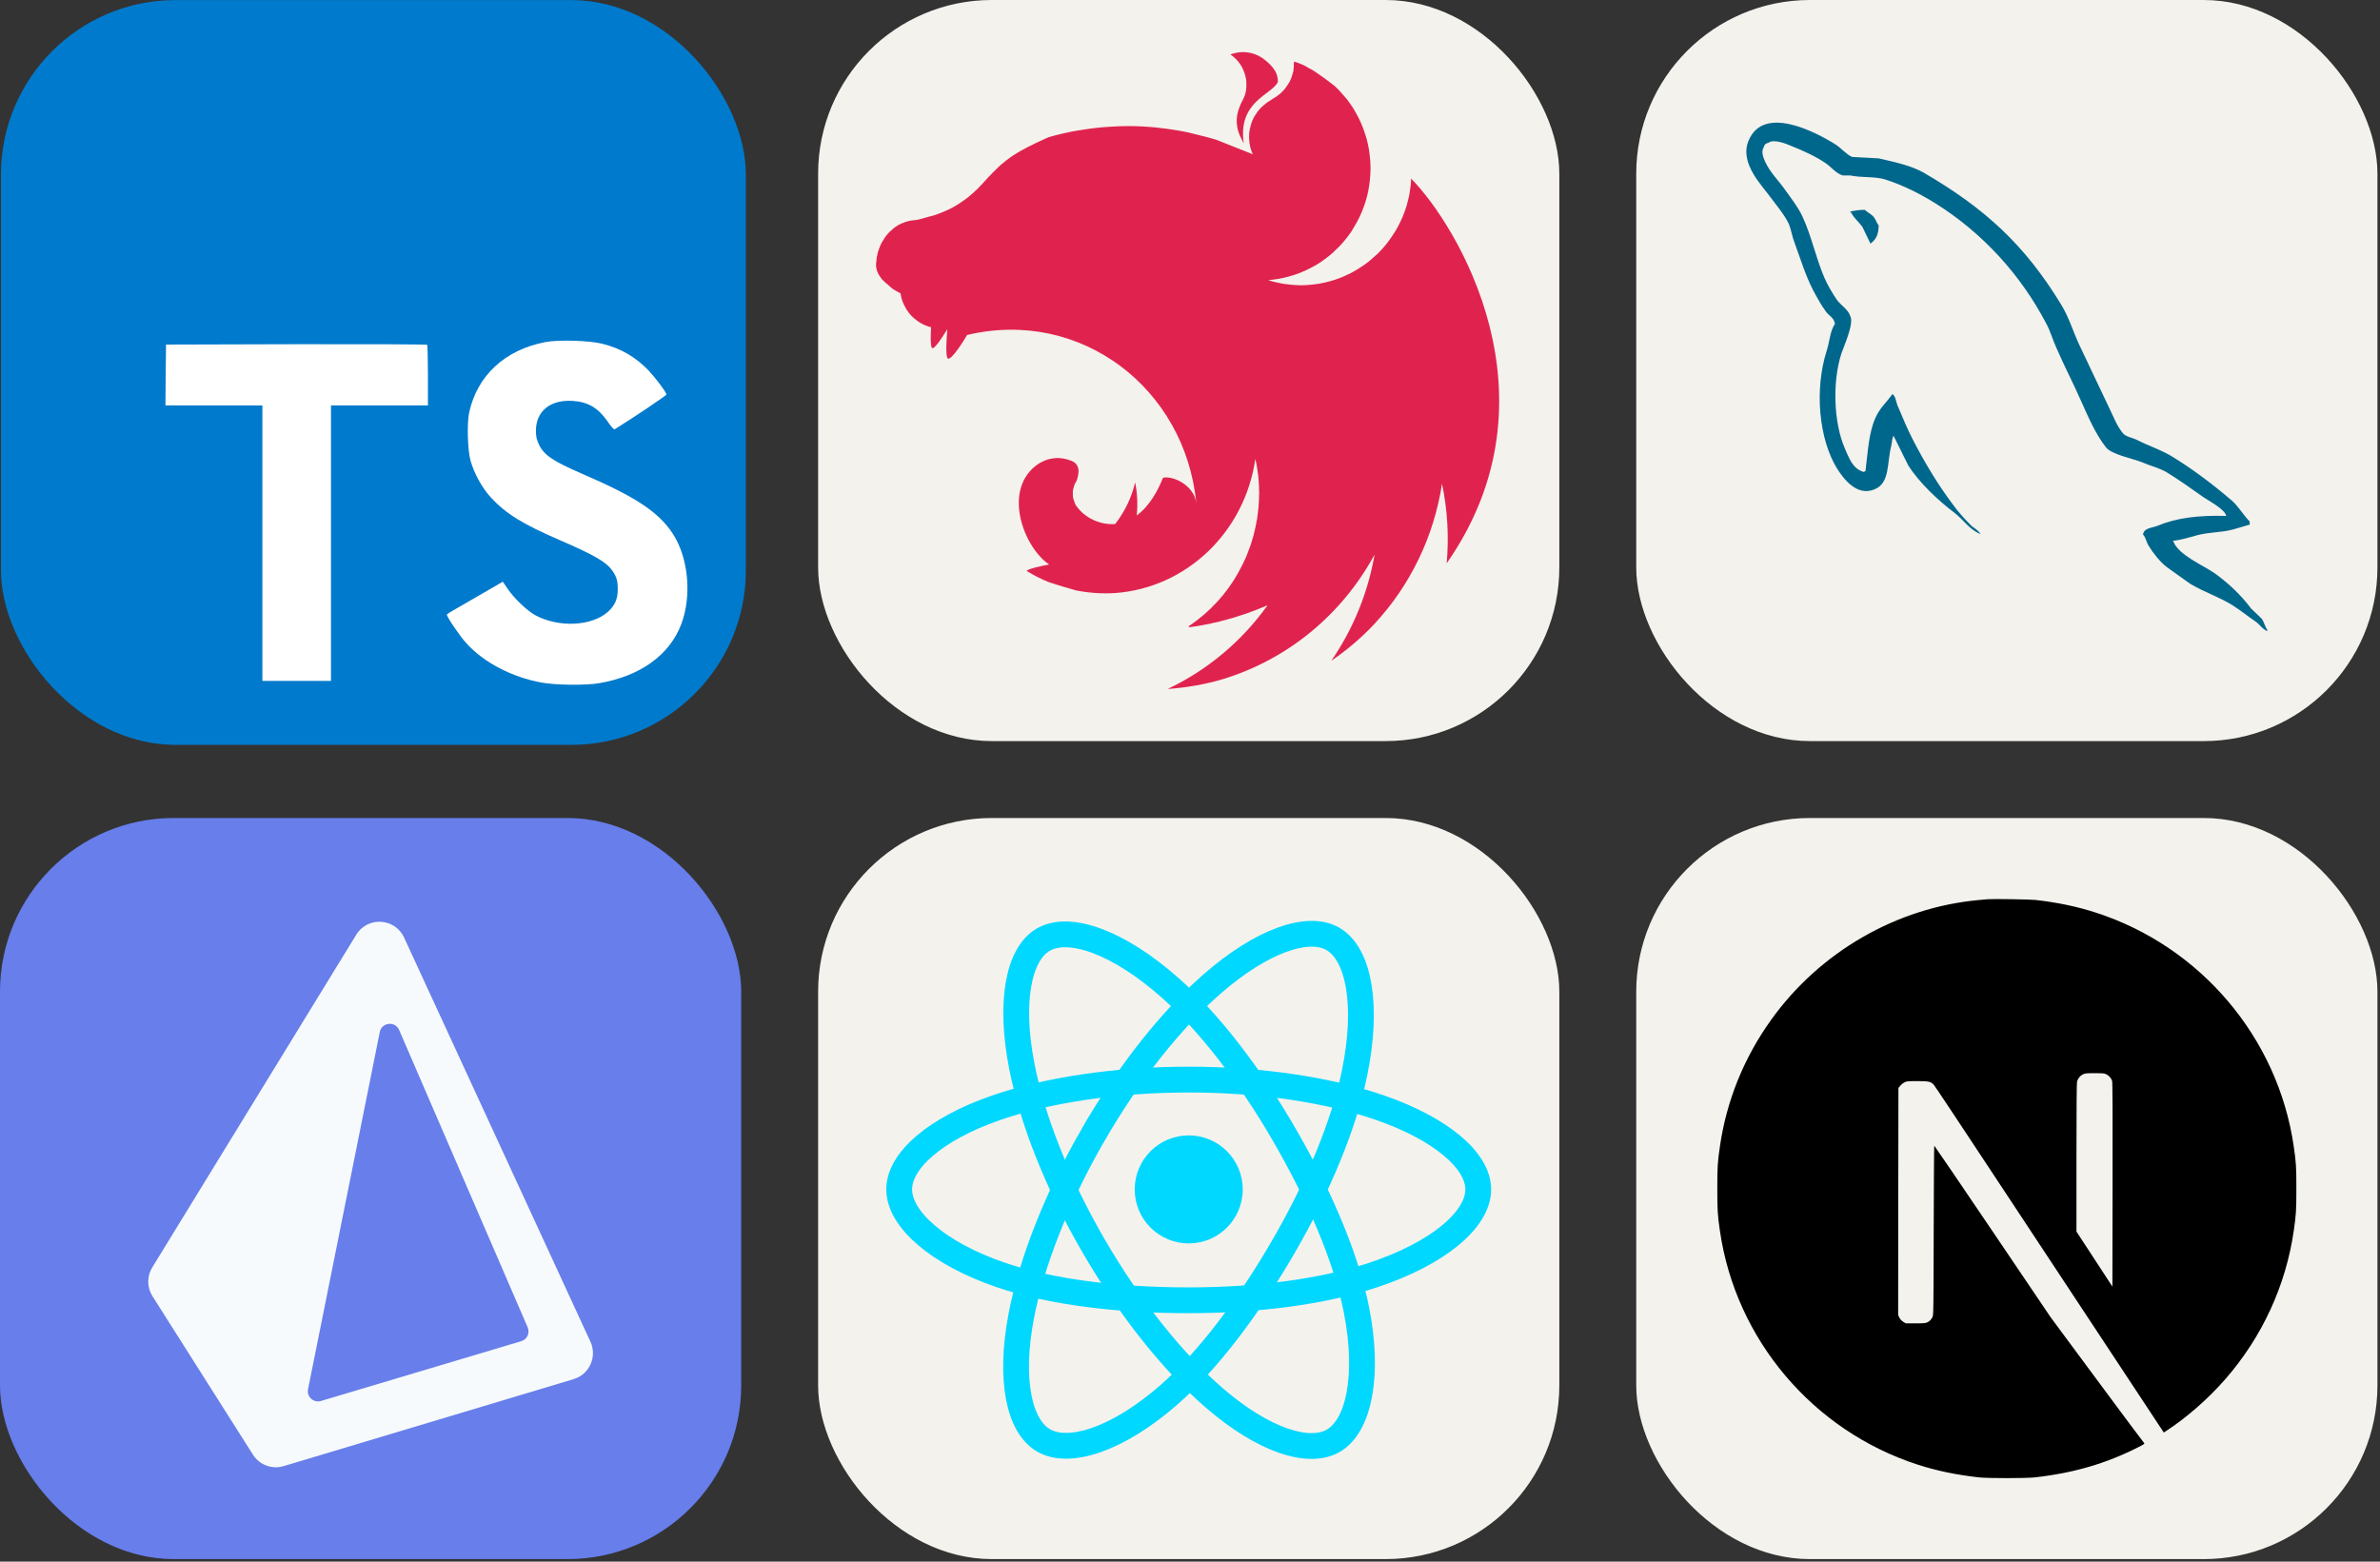 <?xml version="1.0" encoding="UTF-8" standalone="no"?>
<!-- Created with Inkscape (http://www.inkscape.org/) -->

<svg
   width="84.667mm"
   height="55.562mm"
   viewBox="0 0 84.667 55.562"
   version="1.1"
   id="svg1"
   xml:space="preserve"
   inkscape:version="1.3.2 (091e20ef0f, 2023-11-25, custom)"
   sodipodi:docname="skills.svg"
   xmlns:inkscape="http://www.inkscape.org/namespaces/inkscape"
   xmlns:sodipodi="http://sodipodi.sourceforge.net/DTD/sodipodi-0.dtd"
   xmlns="http://www.w3.org/2000/svg"
   xmlns:svg="http://www.w3.org/2000/svg"><rect x="0" y="0" width="84.667" height="55.562" fill="#333333" stroke="none"/><sodipodi:namedview
     id="namedview1"
     pagecolor="#ffffff"
     bordercolor="#000000"
     borderopacity="0.25"
     inkscape:showpageshadow="2"
     inkscape:pageopacity="0.0"
     inkscape:pagecheckerboard="0"
     inkscape:deskcolor="#d1d1d1"
     inkscape:document-units="px"
     inkscape:zoom="2.0031716"
     inkscape:cx="110.32505"
     inkscape:cy="141.02636"
     inkscape:window-width="1920"
     inkscape:window-height="1002"
     inkscape:window-x="0"
     inkscape:window-y="0"
     inkscape:window-maximized="1"
     inkscape:current-layer="layer1"><inkscape:page
       x="0"
       y="0"
       width="84.667"
       height="55.562"
       id="page2"
       margin="0"
       bleed="0" /></sodipodi:namedview><defs
     id="defs1"><clipPath
       id="clip0_7_150"><rect
         width="180"
         height="180"
         fill="#fff"
         transform="translate(38 38)"
         id="rect2" /></clipPath></defs><g
     inkscape:label="Layer 1"
     inkscape:groupmode="layer"
     id="layer1"><g
       style="fill:none"
       id="g6"
       transform="matrix(0.103,0,0,0.103,58.208,29.104)"><rect
         width="256"
         height="256"
         fill="#f4f2ed"
         rx="60"
         id="rect1-0"
         x="0"
         y="0" /><path
         fill="#000000"
         d="m 121.451,28.054 c -0.43,0.039 -1.799,0.176 -3.031,0.274 C 90.014,30.889 63.406,46.216 46.553,69.774 37.169,82.873 31.167,97.731 28.899,113.469 28.098,118.963 28,120.586 28,128.034 c 0,7.449 0.098,9.072 0.899,14.565 5.435,37.556 32.16,69.111 68.407,80.802 6.491,2.092 13.333,3.519 21.114,4.379 3.031,0.332 16.129,0.332 19.16,0 13.431,-1.486 24.809,-4.809 36.031,-10.538 1.72,-0.879 2.053,-1.114 1.818,-1.309 -0.156,-0.118 -7.488,-9.952 -16.285,-21.838 l -15.992,-21.603 -20.04,-29.658 c -11.026,-16.305 -20.097,-29.639 -20.176,-29.639 -0.078,-0.019 -0.156,13.158 -0.195,29.248 -0.059,28.172 -0.078,29.306 -0.43,29.97 -0.508,0.958 -0.899,1.349 -1.721,1.78 -0.625,0.312 -1.173,0.371 -4.125,0.371 h -3.382 l -0.899,-0.567 c -0.587,-0.371 -1.017,-0.86 -1.31,-1.427 l -0.411,-0.88 0.039,-39.198 0.059,-39.218 0.606,-0.762 c 0.313,-0.41 0.978,-0.938 1.447,-1.193 0.801,-0.391 1.114,-0.43 4.497,-0.43 3.989,0 4.652,0.156 5.689,1.29 0.293,0.313 11.143,16.657 24.125,36.344 12.981,19.687 30.733,46.569 39.452,59.765 l 15.836,23.989 0.802,-0.528 c 7.096,-4.614 14.604,-11.183 20.547,-18.026 12.649,-14.526 20.802,-32.238 23.539,-51.124 0.801,-5.493 0.899,-7.116 0.899,-14.565 0,-7.448 -0.098,-9.071 -0.899,-14.565 -5.435,-37.556 -32.161,-69.11 -68.407,-80.801 -6.393,-2.072 -13.196,-3.499 -20.821,-4.36 -1.877,-0.196 -14.8,-0.411 -16.422,-0.254 z m 40.938,60.489 c 0.938,0.469 1.701,1.369 1.975,2.307 0.156,0.508 0.195,11.379 0.156,35.875 l -0.059,35.152 -6.197,-9.502 -6.217,-9.501 v -25.552 c 0,-16.52 0.078,-25.807 0.195,-26.256 0.313,-1.095 0.997,-1.955 1.936,-2.463 0.801,-0.41 1.095,-0.45 4.164,-0.45 2.894,0 3.402,0.039 4.047,0.391 z"
         id="path1-626" /></g><g
       style="fill:none"
       id="g1"
       transform="matrix(0.103,0,0,0.103,29.104,29.104)"
       inkscape:label="g5"><rect
         width="256"
         height="256"
         fill="#f4f2ed"
         rx="60"
         id="rect1-3"
         x="0"
         y="0" /><path
         fill="#00d8ff"
         d="m 128.001,146.951 c 10.304,0 18.656,-8.353 18.656,-18.656 0,-10.303 -8.352,-18.656 -18.656,-18.656 -10.303,0 -18.656,8.353 -18.656,18.656 0,10.303 8.353,18.656 18.656,18.656 z"
         id="path1-6" /><path
         fill-rule="evenodd"
         stroke="#00d8ff"
         stroke-width="8.911"
         d="m 128.002,90.363 c 25.048,0 48.317,3.594 65.862,9.634 21.139,7.277 34.136,18.308 34.136,28.297 0,10.409 -13.774,22.128 -36.475,29.649 -17.162,5.686 -39.746,8.654 -63.523,8.654 -24.378,0 -47.463,-2.786 -64.819,-8.717 C 41.225,150.376 28,138.506 28,128.295 c 0,-9.908 12.41,-20.854 33.252,-28.12 17.61,-6.14 41.453,-9.812 66.746,-9.812 z"
         clip-rule="evenodd"
         id="path2-7" /><path
         fill-rule="evenodd"
         stroke="#00d8ff"
         stroke-width="8.911"
         d="M 94.981,109.438 C 107.495,87.74 122.232,69.378 136.23,57.197 c 16.864,-14.677 32.914,-20.424 41.566,-15.435 9.017,5.2 12.288,22.987 7.463,46.409 -3.645,17.708 -12.359,38.754 -24.238,59.352 -12.179,21.118 -26.124,39.724 -39.931,51.792 -17.471,15.272 -34.362,20.799 -43.207,15.698 -8.583,-4.946 -11.865,-21.167 -7.748,-42.852 3.479,-18.323 12.21,-40.812 24.841,-62.723 z"
         clip-rule="evenodd"
         id="path3" /><path
         fill-rule="evenodd"
         stroke="#00d8ff"
         stroke-width="8.911"
         d="M 95.012,147.578 C 82.463,125.904 73.919,103.962 70.353,85.752 66.06,63.811 69.095,47.035 77.74,42.032 c 9.008,-5.215 26.052,0.835 43.934,16.712 13.52,12.004 27.403,30.061 39.316,50.639 12.214,21.098 21.368,42.473 24.929,60.461 4.506,22.764 0.859,40.157 -7.978,45.272 -8.574,4.964 -24.265,-0.291 -40.996,-14.689 -14.136,-12.164 -29.26,-30.959 -41.933,-52.849 z"
         clip-rule="evenodd"
         id="path4" /></g><g
       style="fill:none"
       id="g5"
       transform="matrix(0.103,0,0,0.103,0,29.104)"
       inkscape:label="g4"><rect
         width="256"
         height="256"
         fill="#677eeb"
         rx="60"
         id="rect1-7"
         x="0"
         y="0" /><path
         fill="#f7fafc"
         fill-rule="evenodd"
         d="m 52.658,165.183 c -1.917,-3.024 -1.946,-6.876 -0.075,-9.929 L 123.044,40.32 c 3.919,-6.393 13.382,-5.834 16.521,0.976 l 64.369,139.631 c 2.388,5.181 -0.361,11.277 -5.826,12.917 L 97.978,223.882 c -4.029,1.208 -8.37,-0.411 -10.621,-3.964 z M 131.173,73.926 c 0.679,-3.381 5.312,-3.869 6.68,-0.703 l 44.401,102.74 c 0.836,1.935 -0.204,4.166 -2.224,4.768 l -69.182,20.652 c -2.543,0.759 -4.979,-1.463 -4.456,-4.065 z"
         clip-rule="evenodd"
         id="path1-0" /></g><g
       style="fill:none"
       id="g2"
       transform="matrix(0.103,0,0,0.103,58.208,0)"
       inkscape:label="g3"><rect
         width="256"
         height="256"
         fill="#f4f2ed"
         rx="60"
         id="rect1-53"
         x="0"
         y="0" /><g
         clip-path="url(#clip0_7_150)"
         id="g1-5"><path
           fill="#00678c"
           fill-rule="evenodd"
           d="m 203.801,178.21 c -9.79,-0.272 -17.385,0.731 -23.75,3.409 -1.833,0.736 -4.774,0.736 -5.016,3.043 0.98,0.968 1.098,2.552 1.957,3.894 1.467,2.435 4.041,5.715 6.365,7.417 l 7.834,5.598 c 4.774,2.917 10.16,4.622 14.811,7.542 2.694,1.704 5.386,3.894 8.08,5.721 1.372,0.973 2.203,2.558 3.918,3.163 v -0.368 c -0.856,-1.091 -1.103,-2.672 -1.956,-3.894 l -3.677,-3.526 c -3.547,-4.744 -7.957,-8.884 -12.731,-12.287 -3.918,-2.677 -12.484,-6.326 -14.076,-10.825 l -0.241,-0.273 c 2.689,-0.272 5.872,-1.219 8.445,-1.949 4.165,-1.091 7.957,-0.851 12.238,-1.945 l 5.88,-1.704 v -1.091 c -2.204,-2.189 -3.795,-5.11 -6.119,-7.176 -6.242,-5.353 -13.102,-10.586 -20.203,-14.965 -3.794,-2.432 -8.692,-4.017 -12.731,-6.081 -1.473,-0.731 -3.918,-1.096 -4.774,-2.312 -2.209,-2.672 -3.43,-6.204 -5.021,-9.369 l -10.037,-21.168 c -2.203,-4.745 -3.553,-9.49 -6.242,-13.869 -12.611,-20.683 -26.324,-33.212 -47.38,-45.502 -4.527,-2.555 -9.913,-3.654 -15.64,-4.99 l -9.181,-0.491 c -1.962,-0.851 -3.918,-3.163 -5.633,-4.259 -6.978,-4.379 -24.974,-13.868 -30.119,-1.363 -3.306,7.908 4.898,15.693 7.683,19.709 2.085,2.798 4.774,5.961 6.248,9.124 0.823,2.067 1.097,4.259 1.956,6.449 1.956,5.353 3.795,11.316 6.366,16.306 1.372,2.555 2.812,5.235 4.527,7.545 0.98,1.363 2.694,1.947 3.059,4.136 -1.715,2.435 -1.833,6.081 -2.812,9.127 -4.409,13.748 -2.694,30.78 3.548,40.902 1.962,3.04 6.585,9.734 12.857,7.177 5.51,-2.19 4.28,-9.124 5.872,-15.208 0.37,-1.458 0.123,-2.432 0.856,-3.408 v 0.273 l 5.021,10.097 c 3.795,5.961 10.408,12.167 15.914,16.306 2.936,2.19 5.263,5.964 8.934,7.3 v -0.368 h -0.241 c -0.736,-1.091 -1.839,-1.582 -2.818,-2.433 -2.203,-2.189 -4.651,-4.867 -6.366,-7.299 -5.139,-6.812 -9.666,-14.357 -13.708,-22.142 -1.962,-3.771 -3.677,-7.908 -5.263,-11.679 -0.741,-1.461 -0.741,-3.654 -1.962,-4.379 -1.838,2.672 -4.527,4.99 -5.88,8.273 -2.327,5.23 -2.568,11.679 -3.424,18.371 -0.494,0.122 -0.274,0 -0.494,0.272 -3.913,-0.97 -5.263,-4.99 -6.731,-8.393 -3.671,-8.638 -4.286,-22.507 -1.103,-32.484 0.856,-2.555 4.533,-10.585 3.065,-13.018 -0.741,-2.312 -3.183,-3.648 -4.533,-5.475 -1.591,-2.312 -3.301,-5.23 -4.404,-7.785 -2.936,-6.817 -4.404,-14.357 -7.589,-21.171 -1.474,-3.163 -4.042,-6.449 -6.124,-9.367 -2.327,-3.286 -4.892,-5.598 -6.731,-9.489 -0.612,-1.363 -1.468,-3.528 -0.488,-4.99 0.241,-0.973 0.735,-1.363 1.709,-1.581 1.591,-1.363 6.124,0.365 7.715,1.091 4.527,1.827 8.322,3.529 12.117,6.081 1.715,1.216 3.553,3.529 5.756,4.139 h 2.574 c 3.918,0.851 8.322,0.273 11.99,1.363 6.489,2.072 12.364,5.11 17.632,8.399 16.035,10.097 29.26,24.454 38.193,41.611 1.468,2.798 2.08,5.353 3.43,8.273 2.574,5.964 5.757,12.045 8.322,17.888 2.574,5.718 5.021,11.562 8.693,16.306 1.838,2.555 9.18,3.891 12.484,5.23 2.45,1.091 6.242,2.073 8.451,3.409 4.159,2.555 8.322,5.475 12.237,8.273 1.956,1.456 8.081,4.499 8.445,6.926 z M 78.958,72.487 c -1.691,-0.015 -3.377,0.19 -5.016,0.608 v 0.273 h 0.241 c 0.98,1.947 2.694,3.286 3.918,4.99 l 2.818,5.841 0.241,-0.273 C 82.876,82.71 83.735,80.763 83.735,77.845 83,76.995 82.879,76.141 82.267,75.29 81.532,74.074 79.941,73.463 78.958,72.493 Z"
           clip-rule="evenodd"
           id="path1-62" /></g></g><g
       style="fill:none"
       id="g4"
       transform="matrix(0.103,0,0,0.103,29.104,0)"
       inkscape:label="g2"><rect
         width="256"
         height="256"
         fill="#f4f2ed"
         rx="60"
         id="rect1-5"
         x="0"
         y="0" /><path
         fill="#e0234e"
         d="m 146.728,18 c -1.556,0 -3.001,0.342 -4.335,0.798 2.835,1.939 4.391,4.506 5.169,7.415 0.056,0.399 0.167,0.684 0.222,1.084 0.056,0.342 0.112,0.684 0.112,1.027 0.222,5.019 -1.279,5.647 -2.335,8.613 -1.612,3.822 -1.167,7.928 0.778,11.237 0.167,0.399 0.389,0.856 0.667,1.255 -2.112,-14.431 9.616,-16.598 11.784,-21.104 0.166,-3.936 -3.002,-6.559 -5.503,-8.385 C 150.897,18.456 148.729,18 146.728,18 Z m 17.676,3.251 c -0.223,1.312 -0.056,0.97 -0.111,1.654 -0.056,0.456 -0.056,1.027 -0.112,1.483 -0.111,0.456 -0.222,0.913 -0.389,1.369 -0.111,0.456 -0.278,0.913 -0.444,1.369 -0.223,0.456 -0.389,0.856 -0.612,1.312 -0.166,0.228 -0.278,0.456 -0.444,0.684 -0.111,0.171 -0.223,0.342 -0.334,0.513 -0.278,0.399 -0.556,0.798 -0.834,1.141 -0.333,0.342 -0.611,0.742 -1,1.027 0,0.057 0,0.057 0,0.057 -0.334,0.285 -0.667,0.627 -1.056,0.913 -1.167,0.913 -2.501,1.597 -3.724,2.453 -0.389,0.285 -0.778,0.513 -1.112,0.856 -0.389,0.285 -0.722,0.57 -1.056,0.913 -0.389,0.342 -0.667,0.684 -1,1.084 -0.278,0.342 -0.612,0.742 -0.834,1.141 -0.278,0.399 -0.556,0.798 -0.778,1.198 -0.223,0.456 -0.389,0.856 -0.612,1.312 -0.166,0.456 -0.333,0.856 -0.444,1.312 -0.167,0.513 -0.278,0.97 -0.389,1.426 -0.056,0.228 -0.056,0.513 -0.112,0.742 -0.055,0.228 -0.055,0.456 -0.111,0.684 0,0.456 -0.055,0.97 -0.055,1.426 0,0.342 0,0.684 0.055,1.027 0,0.456 0.056,0.913 0.167,1.426 0.056,0.456 0.167,0.913 0.278,1.369 0.167,0.456 0.278,0.913 0.445,1.369 0.111,0.285 0.278,0.57 0.389,0.798 l -12.784,-5.077 c -2.168,-0.627 -4.28,-1.198 -6.448,-1.711 -1.167,-0.285 -2.334,-0.57 -3.502,-0.856 -3.335,-0.684 -6.725,-1.198 -10.116,-1.54 -0.111,0 -0.166,-0.057 -0.278,-0.057 -3.335,-0.342 -6.614,-0.513 -9.949,-0.513 -2.446,0 -4.891,0.114 -7.281,0.285 -3.391,0.228 -6.781,0.684 -10.172,1.255 -0.834,0.114 -1.667,0.285 -2.501,0.456 -1.723,0.342 -3.391,0.742 -5.003,1.141 -0.834,0.228 -1.667,0.456 -2.501,0.684 -0.834,0.342 -1.612,0.742 -2.39,1.084 -0.611,0.285 -1.223,0.57 -1.834,0.856 -0.111,0.057 -0.222,0.057 -0.278,0.114 -0.556,0.285 -1.056,0.513 -1.556,0.799 -0.167,0.057 -0.278,0.114 -0.389,0.171 -0.611,0.285 -1.223,0.627 -1.723,0.913 -0.389,0.171 -0.778,0.399 -1.112,0.57 -0.167,0.114 -0.389,0.228 -0.5,0.285 -0.5,0.285 -1,0.57 -1.445,0.856 -0.5,0.285 -0.945,0.57 -1.334,0.856 -0.389,0.285 -0.778,0.513 -1.112,0.799 -0.056,0.057 -0.111,0.057 -0.167,0.114 -0.334,0.228 -0.723,0.513 -1.056,0.798 0,0 -0.056,0.057 -0.111,0.114 -0.278,0.228 -0.556,0.456 -0.834,0.684 -0.111,0.057 -0.222,0.171 -0.334,0.228 -0.278,0.228 -0.556,0.513 -0.834,0.742 -0.056,0.114 -0.167,0.171 -0.222,0.228 -0.334,0.342 -0.667,0.627 -1,0.97 -0.056,0 -0.056,0.057 -0.111,0.114 -0.334,0.285 -0.667,0.627 -1,0.97 -0.056,0.057 -0.056,0.114 -0.111,0.114 -0.278,0.285 -0.556,0.57 -0.834,0.913 -0.111,0.114 -0.278,0.228 -0.389,0.342 -0.278,0.342 -0.611,0.684 -0.945,1.027 -0.056,0.114 -0.167,0.171 -0.222,0.285 -0.445,0.456 -0.834,0.913 -1.278,1.369 -0.056,0.057 -0.111,0.114 -0.167,0.171 -0.889,0.97 -1.834,1.939 -2.835,2.795 -1,0.913 -2.057,1.768 -3.113,2.51 -1.112,0.799 -2.168,1.483 -3.335,2.167 -1.112,0.627 -2.279,1.198 -3.502,1.711 -1.167,0.513 -2.39,0.97 -3.613,1.369 -2.334,0.513 -4.724,1.483 -6.781,1.654 -0.445,0 -0.945,0.114 -1.39,0.171 -0.5,0.114 -0.945,0.228 -1.389,0.342 -0.445,0.171 -0.889,0.342 -1.334,0.513 -0.445,0.171 -0.889,0.399 -1.334,0.627 -0.389,0.285 -0.834,0.513 -1.223,0.798 -0.389,0.285 -0.778,0.627 -1.112,0.97 -0.389,0.285 -0.778,0.684 -1.112,1.027 -0.334,0.399 -0.667,0.742 -0.945,1.141 -0.278,0.456 -0.611,0.856 -0.834,1.312 -0.278,0.399 -0.556,0.856 -0.778,1.312 -0.223,0.513 -0.445,0.97 -0.612,1.483 -0.167,0.456 -0.334,0.97 -0.5,1.483 -0.111,0.456 -0.222,0.913 -0.278,1.369 0,0.057 -0.056,0.114 -0.056,0.171 -0.111,0.513 -0.111,1.198 -0.167,1.54 C 20.055,90.725 20,91.067 20,91.466 c 0,0.228 0,0.513 0.056,0.742 0.056,0.399 0.111,0.742 0.222,1.084 0.111,0.342 0.222,0.684 0.389,1.027 0,0.057 0,0.057 0,0.057 0.167,0.342 0.389,0.684 0.612,1.027 0.222,0.342 0.445,0.684 0.723,1.027 0.278,0.285 0.612,0.627 0.945,0.913 0.333,0.342 0.667,0.627 1.056,0.913 1.334,1.198 1.667,1.597 3.391,2.509 0.278,0.172 0.556,0.286 0.889,0.457 0.056,0 0.111,0.057 0.167,0.057 0,0.114 0,0.171 0.056,0.285 0.056,0.456 0.167,0.913 0.278,1.369 0.111,0.513 0.278,0.97 0.445,1.369 0.167,0.342 0.278,0.684 0.445,1.027 0.056,0.114 0.111,0.228 0.167,0.285 0.223,0.456 0.445,0.855 0.667,1.255 0.278,0.399 0.556,0.798 0.834,1.198 0.278,0.342 0.611,0.741 0.945,1.083 0.334,0.343 0.667,0.628 1.056,0.97 0,0 0.056,0.057 0.111,0.057 0.334,0.285 0.667,0.571 1,0.799 0.389,0.285 0.778,0.513 1.223,0.741 0.389,0.228 0.834,0.456 1.278,0.628 0.334,0.171 0.723,0.285 1.112,0.399 0.056,0.057 0.111,0.057 0.222,0.114 0.222,0.057 0.5,0.114 0.723,0.171 -0.167,3.08 -0.222,5.989 0.222,7.016 0.5,1.141 2.946,-2.339 5.391,-6.332 -0.334,3.936 -0.556,8.556 0,9.925 0.611,1.426 3.946,-3.023 6.837,-7.928 39.408,-9.355 75.37,18.595 79.15,58.066 -0.723,-6.161 -8.115,-9.583 -11.506,-8.727 -1.667,4.22 -4.502,9.639 -9.06,13.004 0.39,-3.764 0.223,-7.643 -0.555,-11.407 -1.223,5.247 -3.613,10.153 -6.893,14.373 -5.28,0.4 -10.56,-2.224 -13.339,-6.16 -0.223,-0.171 -0.278,-0.513 -0.445,-0.741 -0.167,-0.4 -0.334,-0.799 -0.445,-1.198 -0.167,-0.399 -0.278,-0.799 -0.334,-1.198 -0.056,-0.399 -0.056,-0.798 -0.056,-1.255 0,-0.285 0,-0.57 0,-0.855 0.056,-0.4 0.167,-0.799 0.278,-1.198 0.111,-0.399 0.222,-0.799 0.389,-1.198 0.222,-0.399 0.389,-0.798 0.667,-1.198 0.945,-2.738 0.945,-4.962 -0.778,-6.274 -0.334,-0.228 -0.667,-0.399 -1.056,-0.57 -0.222,-0.058 -0.5,-0.172 -0.723,-0.229 -0.167,-0.057 -0.278,-0.114 -0.445,-0.171 -0.389,-0.114 -0.778,-0.228 -1.167,-0.285 -0.389,-0.114 -0.778,-0.171 -1.167,-0.171 -0.389,-0.057 -0.834,-0.114 -1.223,-0.114 -0.278,0 -0.556,0.057 -0.834,0.057 -0.445,0 -0.834,0.057 -1.223,0.171 -0.389,0.057 -0.778,0.114 -1.167,0.228 -0.389,0.114 -0.778,0.229 -1.167,0.4 -0.389,0.171 -0.723,0.342 -1.112,0.513 -0.334,0.171 -0.667,0.399 -1.056,0.57 -12.951,8.67 -5.225,28.976 3.613,34.851 -3.335,0.628 -6.726,1.369 -7.67,2.111 -0.056,0.057 -0.111,0.114 -0.111,0.114 2.39,1.483 4.891,2.738 7.504,3.821 3.557,1.198 7.337,2.282 9.004,2.738 v 0.057 c 4.613,0.97 9.282,1.312 14.007,1.027 24.623,-1.768 44.799,-20.99 48.468,-46.316 0.111,0.514 0.222,0.97 0.333,1.483 0.167,1.027 0.389,2.111 0.501,3.194 0,0 0,0 0,0.058 0.111,0.513 0.166,1.026 0.222,1.483 0,0.114 0,0.171 0,0.228 0.056,0.513 0.111,1.027 0.111,1.483 0.056,0.627 0.111,1.255 0.111,1.882 0,0.285 0,0.571 0,0.913 0,0.285 0.056,0.627 0.056,0.912 0,0.343 -0.056,0.685 -0.056,1.027 0,0.285 0,0.571 0,0.799 0,0.399 -0.055,0.741 -0.055,1.141 0,0.228 0,0.456 -0.056,0.741 0,0.399 -0.056,0.799 -0.056,1.255 -0.056,0.171 -0.056,0.342 -0.056,0.513 -0.055,0.457 -0.111,0.856 -0.166,1.312 0,0.171 0,0.342 -0.056,0.514 -0.056,0.57 -0.167,1.083 -0.222,1.654 v 0.057 0.057 c -0.111,0.513 -0.223,1.084 -0.334,1.597 0,0.057 0,0.114 0,0.171 -0.111,0.513 -0.222,1.027 -0.333,1.54 0,0.057 -0.056,0.171 -0.056,0.228 -0.111,0.514 -0.222,1.027 -0.389,1.541 0,0.057 0,0.113 0,0.171 -0.167,0.57 -0.334,1.083 -0.445,1.597 -0.055,0.057 -0.055,0.114 -0.055,0.114 -0.167,0.57 -0.334,1.14 -0.501,1.711 -0.222,0.57 -0.389,1.084 -0.611,1.654 -0.222,0.57 -0.389,1.141 -0.611,1.654 -0.223,0.571 -0.445,1.084 -0.667,1.654 h -0.056 c -0.223,0.514 -0.445,1.084 -0.723,1.597 -0.056,0.171 -0.111,0.286 -0.167,0.4 -0.055,0.057 -0.055,0.114 -0.111,0.171 -3.613,7.472 -8.948,14.031 -15.618,19.165 -0.445,0.285 -0.89,0.627 -1.334,0.97 -0.111,0.113 -0.278,0.171 -0.389,0.285 -0.39,0.285 -0.779,0.57 -1.223,0.855 l 0.166,0.343 h 0.056 c 0.778,-0.114 1.556,-0.229 2.335,-0.343 h 0.055 c 1.445,-0.228 2.891,-0.513 4.336,-0.798 0.389,-0.057 0.833,-0.171 1.223,-0.285 0.277,-0.058 0.5,-0.114 0.778,-0.172 0.389,-0.057 0.778,-0.171 1.167,-0.228 0.333,-0.114 0.667,-0.171 1,-0.285 5.559,-1.369 10.95,-3.251 16.119,-5.476 -8.837,12.378 -20.676,22.36 -34.516,28.919 6.392,-0.456 12.784,-1.54 18.953,-3.365 22.4,-6.788 41.243,-22.246 52.526,-43.065 -2.279,13.176 -7.393,25.725 -14.952,36.676 5.392,-3.65 10.339,-7.871 14.841,-12.662 12.45,-13.347 20.621,-30.288 23.4,-48.483 1.89,9.012 2.446,18.309 1.612,27.492 40.131,-57.438 3.335,-116.987 -12.061,-132.672 -0.056,-0.114 -0.111,-0.171 -0.111,-0.285 -0.056,0.057 -0.056,0.057 -0.056,0.114 0,-0.057 0,-0.057 -0.056,-0.114 0,0.684 -0.056,1.369 -0.111,2.053 -0.167,1.312 -0.333,2.567 -0.556,3.822 -0.278,1.255 -0.611,2.51 -0.945,3.765 -0.389,1.198 -0.833,2.453 -1.334,3.651 -0.5,1.141 -1.056,2.339 -1.667,3.479 -0.612,1.084 -1.279,2.224 -2.001,3.251 -0.723,1.084 -1.501,2.11 -2.279,3.08 -0.834,1.027 -1.723,1.939 -2.612,2.852 -0.556,0.513 -1.057,0.97 -1.612,1.426 -0.445,0.399 -0.834,0.742 -1.279,1.141 -1,0.798 -2.001,1.54 -3.112,2.224 -1.056,0.684 -2.168,1.369 -3.28,1.939 -1.167,0.57 -2.334,1.084 -3.501,1.597 -1.168,0.456 -2.391,0.856 -3.613,1.198 -1.223,0.342 -2.502,0.627 -3.724,0.856 -1.279,0.228 -2.557,0.342 -3.78,0.456 -0.889,0.057 -1.779,0.114 -2.668,0.114 -1.278,0 -2.557,-0.114 -3.78,-0.228 -1.278,-0.114 -2.556,-0.285 -3.779,-0.57 -1.279,-0.228 -2.501,-0.57 -3.724,-0.97 h -0.056 c 1.223,-0.114 2.446,-0.228 3.669,-0.456 1.278,-0.228 2.501,-0.513 3.724,-0.856 1.222,-0.342 2.445,-0.742 3.612,-1.198 1.223,-0.456 2.39,-1.027 3.502,-1.597 1.167,-0.57 2.223,-1.198 3.335,-1.882 1.056,-0.742 2.112,-1.483 3.113,-2.281 1,-0.799 1.945,-1.654 2.834,-2.567 0.945,-0.856 1.779,-1.825 2.613,-2.795 0.834,-1.027 1.612,-2.053 2.334,-3.08 0.111,-0.171 0.223,-0.399 0.334,-0.57 0.556,-0.913 1.111,-1.825 1.612,-2.738 0.611,-1.141 1.167,-2.281 1.667,-3.479 0.5,-1.198 0.945,-2.396 1.334,-3.651 0.389,-1.198 0.667,-2.453 0.945,-3.708 0.223,-1.312 0.445,-2.567 0.556,-3.822 0.111,-1.312 0.222,-2.624 0.222,-3.879 0,-0.913 -0.055,-1.825 -0.111,-2.738 -0.111,-1.312 -0.278,-2.567 -0.444,-3.822 -0.223,-1.312 -0.501,-2.567 -0.834,-3.822 -0.389,-1.198 -0.778,-2.453 -1.223,-3.651 -0.445,-1.198 -1,-2.396 -1.556,-3.537 -0.612,-1.141 -1.223,-2.281 -1.89,-3.365 -0.723,-1.084 -1.445,-2.111 -2.223,-3.137 -0.834,-0.97 -1.668,-1.939 -2.557,-2.909 -0.445,-0.456 -0.945,-0.97 -1.445,-1.426 -2.502,-1.996 -5.114,-3.879 -7.726,-5.59 -0.389,-0.228 -0.723,-0.399 -1.112,-0.57 -1.834,-1.198 -3.557,-1.825 -5.28,-2.396 z"
         id="path1-3" /></g><g
       style="fill:none"
       id="g3"
       transform="matrix(0.265,0,0,0.265,-21.632,-1.505)"
       inkscape:label="g1"><rect
         width="100"
         height="100"
         fill="#007acc"
         rx="23.438"
         id="rect1"
         x="81.758"
         y="5.688"
         style="stroke-width:0.391" /><path
         fill="#ffffff"
         d="m 103.872,56.019 -0.032,4.095 h 6.508 6.508 V 78.607 97.099 h 4.603 4.603 V 78.607 60.115 h 6.508 6.508 v -4.016 c 0,-2.222 -0.047,-4.079 -0.111,-4.127 -0.048,-0.063 -7.968,-0.095 -17.571,-0.079 l -17.476,0.048 z"
         id="path1"
         style="stroke-width:0.391" /><path
         fill="#ffffff"
         d="m 162.448,51.824 c 2.539,0.635 4.476,1.762 6.254,3.603 0.921,0.984 2.286,2.778 2.397,3.207 0.032,0.127 -4.318,3.048 -6.952,4.682 -0.095,0.064 -0.477,-0.349 -0.905,-0.984 -1.286,-1.873 -2.635,-2.683 -4.698,-2.825 -3.032,-0.207 -4.984,1.381 -4.968,4.032 0,0.778 0.111,1.238 0.429,1.873 0.666,1.381 1.905,2.206 5.794,3.889 7.159,3.08 10.222,5.111 12.127,8 2.127,3.222 2.603,8.365 1.159,12.191 -1.587,4.159 -5.524,6.984 -11.064,7.921 -1.714,0.302 -5.778,0.254 -7.619,-0.079 -4.016,-0.714 -7.825,-2.698 -10.175,-5.302 -0.921,-1.016 -2.714,-3.667 -2.603,-3.857 0.047,-0.063 0.46,-0.317 0.92,-0.587 0.445,-0.254 2.127,-1.222 3.714,-2.143 l 2.873,-1.667 0.603,0.889 c 0.841,1.286 2.682,3.048 3.794,3.635 3.19,1.683 7.571,1.445 9.73,-0.492 0.921,-0.841 1.302,-1.714 1.302,-3 0,-1.159 -0.143,-1.667 -0.746,-2.54 -0.778,-1.111 -2.365,-2.048 -6.873,-4 -5.159,-2.222 -7.381,-3.603 -9.412,-5.794 -1.175,-1.27 -2.286,-3.302 -2.746,-5 -0.381,-1.413 -0.476,-4.952 -0.175,-6.381 1.063,-4.984 4.825,-8.46 10.254,-9.492 1.762,-0.333 5.857,-0.206 7.588,0.222 z"
         id="path2"
         style="stroke-width:0.391" /></g></g></svg>
